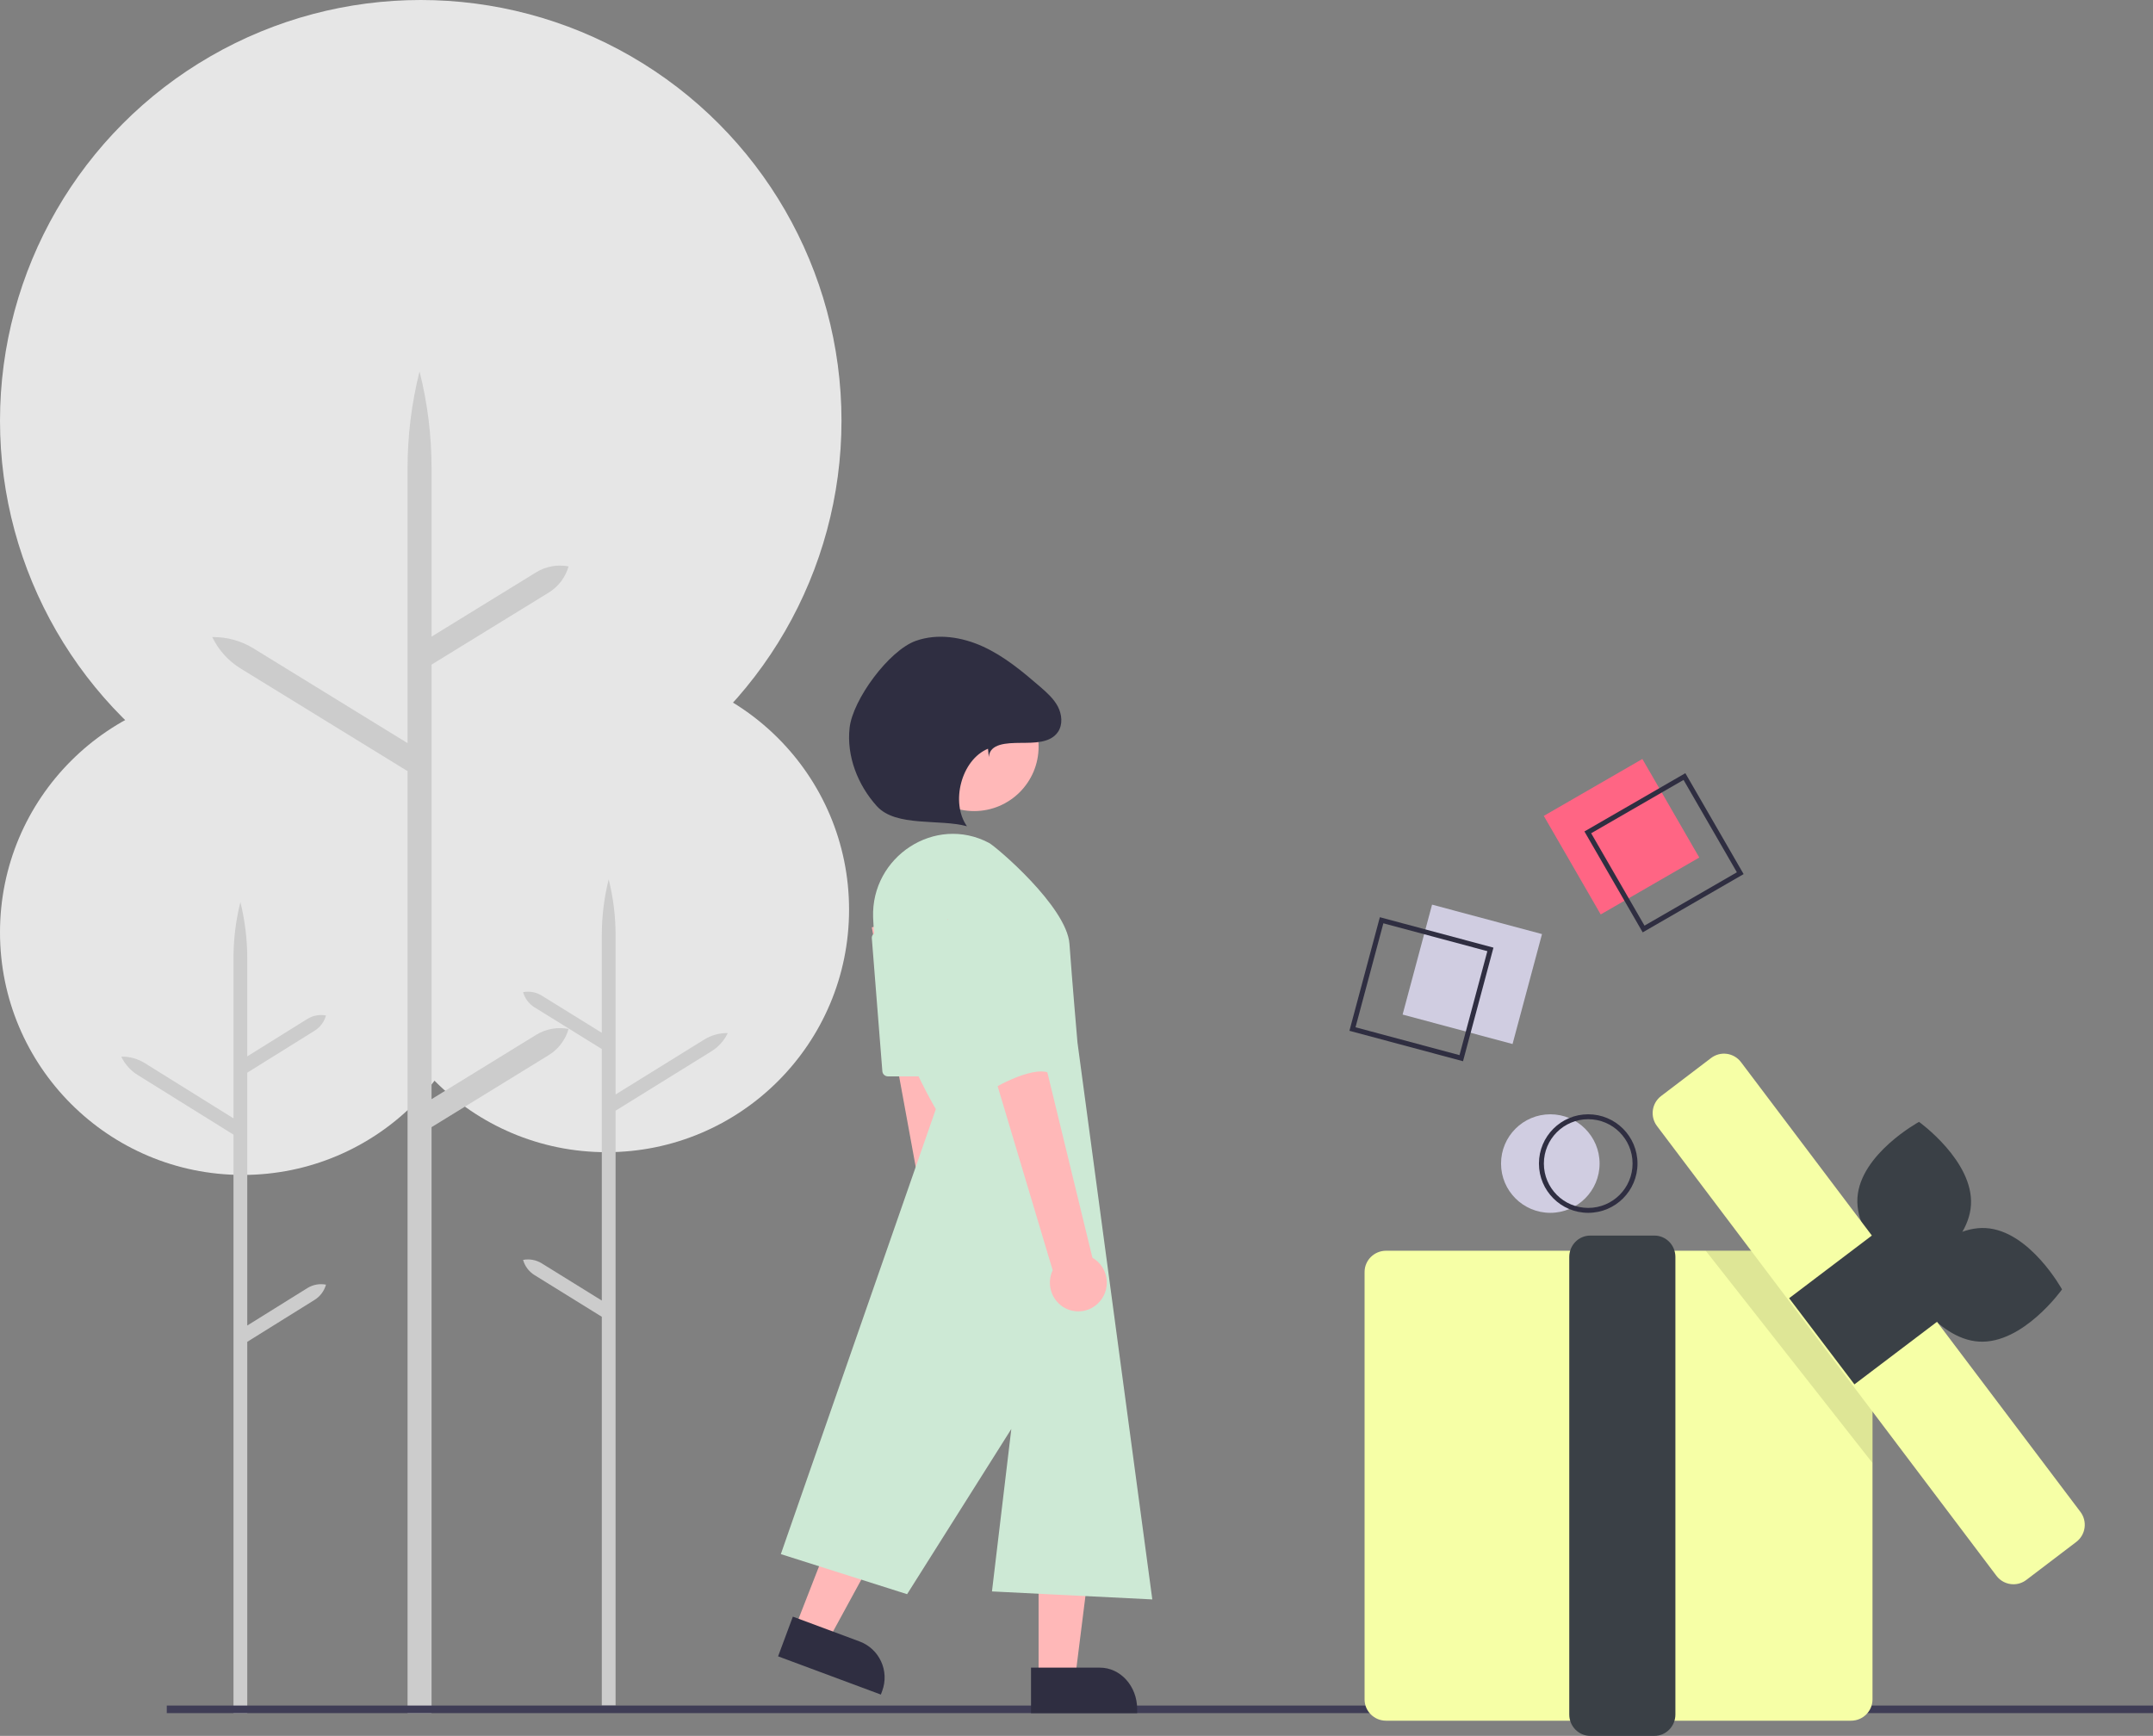<?xml version="1.0" encoding="UTF-8"?>
<svg width="284px" height="229px" viewBox="0 0 284 229" version="1.1" xmlns="http://www.w3.org/2000/svg" xmlns:xlink="http://www.w3.org/1999/xlink">
    <rect x="0" y="0" width="284" height="229" fill="#808080" stroke="none"/>
    <title>undraw_gift_box_re_vau4</title>
    <g id="Page-2" stroke="none" stroke-width="1" fill="none" fill-rule="evenodd">
        <g id="Artboard" transform="translate(-74, -258)" fill-rule="nonzero">
            <g id="undraw_gift_box_re_vau4" transform="translate(74, 258)">
                <circle id="Oval" fill="#E6E6E6" cx="80" cy="120" r="32"></circle>
                <path d="M71.461,166.664 L79.383,171.573 L79.383,138.39 L70.503,132.888 C69.769,132.433 69.232,131.719 69,130.887 L69,130.887 C69.848,130.725 70.727,130.887 71.461,131.342 L79.383,136.251 L79.383,123.384 C79.383,120.895 79.689,118.415 80.292,116 C80.896,118.415 81.201,120.895 81.201,123.384 L81.201,144.386 L92.889,137.144 C93.822,136.566 94.902,136.268 96,136.286 C95.527,137.277 94.78,138.111 93.847,138.689 L81.201,146.525 L81.201,225 L79.383,225 L79.383,173.712 L70.503,168.21 C69.769,167.755 69.232,167.041 69,166.209 L69,166.209 C69.848,166.047 70.727,166.209 71.461,166.664 Z" id="Path" fill="#CCCCCC"></path>
                <circle id="Oval" fill="#E6E6E6" cx="32" cy="123" r="32"></circle>
                <path d="M40.539,169.931 L32.617,174.866 L32.617,141.508 L41.497,135.977 C42.231,135.52 42.768,134.802 43,133.965 L43,133.965 C42.152,133.803 41.273,133.966 40.539,134.423 L32.617,139.358 L32.617,126.423 C32.617,123.921 32.311,121.428 31.708,119 C31.104,121.428 30.799,123.921 30.799,126.423 L30.799,147.536 L19.111,140.255 C18.178,139.674 17.098,139.375 16,139.393 C16.473,140.389 17.22,141.228 18.153,141.809 L30.799,149.686 L30.799,226 L32.617,226 L32.617,177.016 L41.497,171.485 C42.231,171.028 42.768,170.31 43,169.474 L43,169.474 C42.152,169.311 41.273,169.474 40.539,169.931 Z" id="Path" fill="#CCCCCC"></path>
                <circle id="Oval" fill="#E6E6E6" cx="55.5" cy="55.5" r="55.5"></circle>
                <path d="M70.716,136.523 L56.926,145.004 L56.926,87.679 L72.383,78.174 C73.661,77.388 74.595,76.154 75,74.718 L75,74.718 L75,74.718 C73.523,74.438 71.994,74.718 70.716,75.504 L56.926,83.985 L56.926,61.756 C56.926,57.456 56.394,53.172 55.343,49 C54.292,53.172 53.761,57.456 53.761,61.756 L53.761,98.037 L33.415,85.526 C31.791,84.527 29.911,84.013 28,84.044 C28.823,85.756 30.124,87.197 31.748,88.196 L53.761,101.732 L53.761,226 L56.926,226 L56.926,148.698 L72.383,139.193 C73.661,138.407 74.595,137.173 75,135.737 L75,135.737 L75,135.737 C73.523,135.457 71.994,135.737 70.716,136.523 Z" id="Path" fill="#CCCCCC"></path>
                <rect id="Rectangle" fill="#3F3D56" x="22" y="225" width="262" height="1"></rect>
                <polygon id="Rectangle" fill="#FF6584" transform="translate(213.895, 110.381) rotate(-30) translate(-213.895, -110.381) " points="206.388 102.875 221.402 102.875 221.402 117.888 206.388 117.888"></polygon>
                <path d="M216.687,123 L209,109.686 L222.313,102 L230,115.314 L216.687,123 Z M209.889,109.925 L216.925,122.111 L229.111,115.076 L222.075,102.889 L209.889,109.925 Z" id="Shape" fill="#2F2E41"></path>
                <circle id="Oval" fill="#D0CDE1" cx="204.5" cy="153.5" r="6.5"></circle>
                <path d="M209.5,160 C205.91,160 203,157.09 203,153.5 C203,149.91 205.91,147 209.5,147 C213.09,147 216,149.91 216,153.5 C216,157.09 213.09,160 209.5,160 L209.5,160 Z M209.5,147.65 C206.269,147.65 203.65,150.269 203.65,153.5 C203.65,156.731 206.269,159.35 209.5,159.35 C212.731,159.35 215.35,156.731 215.35,153.5 C215.35,150.269 212.731,147.65 209.5,147.65 L209.5,147.65 Z" id="Shape" fill="#2F2E41"></path>
                <path d="M244.167,227 L182.833,227 C181.269,226.998 180.002,225.744 180,224.197 L180,167.803 C180.002,166.256 181.269,165.002 182.833,165 L244.167,165 C245.731,165.002 246.998,166.256 247,167.803 L247,224.197 C246.998,225.744 245.731,226.998 244.167,227 Z" id="Path" fill="#F6FFA6"></path>
                <path d="M218.233,229 L209.767,229 C208.24,228.998 207.002,227.738 207,226.182 L207,165.818 C207.002,164.262 208.24,163.002 209.767,163 L218.233,163 C219.76,163.002 220.998,164.262 221,165.818 L221,226.182 C220.998,227.738 219.76,228.998 218.233,229 L218.233,229 Z" id="Path" fill="#3A4046"></path>
                <path d="M259.988,158.96 C259.637,164.759 251.865,169 251.865,169 C251.865,169 244.662,163.839 245.012,158.04 C245.363,152.241 253.135,148 253.135,148 C253.135,148 260.338,153.161 259.988,158.96 Z" id="Path" fill="#3A4046"></path>
                <path d="M261.064,176.989 C255.265,176.656 251,168.898 251,168.898 C251,168.898 256.137,161.679 261.936,162.011 C267.735,162.344 272,170.102 272,170.102 C272,170.102 266.863,177.321 261.064,176.989 Z" id="Path" fill="#3A4046"></path>
                <polygon id="Path" fill="#000000" opacity="0.1" points="247 171.672 247 193 225 165 241.758 165"></polygon>
                <path d="M265.594,209 C264.712,209.002 263.881,208.588 263.348,207.882 L218.571,148.548 C218.12,147.951 217.924,147.199 218.026,146.456 C218.128,145.714 218.52,145.043 219.114,144.591 L225.71,139.573 C226.305,139.121 227.055,138.924 227.794,139.027 C228.533,139.129 229.201,139.522 229.652,140.119 L274.429,199.453 C274.88,200.05 275.076,200.803 274.974,201.545 C274.872,202.287 274.48,202.958 273.886,203.41 L267.29,208.428 C266.802,208.8 266.206,209.001 265.594,209 L265.594,209 Z" id="Path" fill="#F6FFA6"></path>
                <polygon id="Rectangle" fill="#3A4046" transform="translate(245.992, 172.641) rotate(-37.15) translate(-245.992, -172.641) " points="238.862 165.511 253.122 165.511 253.122 179.771 238.862 179.771"></polygon>
                <polygon id="Rectangle" fill="#D0CDE1" transform="translate(194.21, 128.535) rotate(-75) translate(-194.21, -128.535) " points="186.703 121.028 201.717 121.028 201.717 136.042 186.703 136.042"></polygon>
                <path d="M192.985,140 L178,135.985 L182.015,121 L197,125.015 L192.985,140 Z M178.804,135.521 L192.521,139.196 L196.196,125.479 L182.479,121.804 L178.804,135.521 Z" id="Shape" fill="#2F2E41"></path>
                <path d="M129.8,174.927 C130.632,174.154 131.068,173.062 130.991,171.946 C130.914,170.83 130.332,169.805 129.401,169.146 L123.118,120 L115,122.342 L123.764,170.169 C122.703,171.796 123.064,173.936 124.604,175.149 C126.144,176.363 128.376,176.268 129.8,174.927 Z" id="Path" fill="#FFB8B8"></path>
                <polygon id="Path" fill="#FFB8B8" points="137 222 141.743 222 144 204 137 204"></polygon>
                <path d="M136,220 L150,220 L150,226 L140.914,226 C138.2,226 136,223.559 136,220.549 L136,220 L136,220 Z" id="Path" fill="#2F2E41" transform="translate(143, 223) rotate(-180) translate(-143, -223) "></path>
                <polygon id="Path" fill="#FFB8B8" points="105 214.417 109.467 216 118 200.337 111.408 198"></polygon>
                <path d="M103.156,215.617 L117.619,215.617 L117.619,221.205 L108.233,221.205 C105.429,221.205 103.156,218.932 103.156,216.128 L103.156,215.617 L103.156,215.617 Z" id="Path" fill="#2F2E41" transform="translate(110.388, 218.411) rotate(-159.596) translate(-110.388, -218.411) "></path>
                <circle id="Oval" fill="#FFB8B8" cx="128.5" cy="98.5" r="8.5"></circle>
                <path d="M115.171,121.025 C114.898,113.006 123.349,107.444 130.459,111.198 C131.365,111.676 140.719,119.601 141.072,124.523 C141.424,129.444 142.129,137.53 142.129,137.53 L152,211 L130.849,209.945 L133.403,188.513 L119.655,210.308 L103,205.024 L123.446,146.318 C123.446,146.318 115.586,133.177 115.171,121.025 Z" id="Path" fill="#CDE9D5"></path>
                <path d="M115.002,123.785 L116.391,141.327 C116.421,141.707 116.747,142 117.139,142 L123.25,142 C123.5,142 123.735,141.878 123.874,141.676 C124.013,141.473 124.039,141.216 123.943,140.991 L116.444,123.45 C116.302,123.119 115.934,122.937 115.576,123.02 C115.217,123.104 114.974,123.428 115.002,123.785 Z" id="Path" fill="#CDE9D5"></path>
                <path d="M145.148,171.603 C145.85,170.744 146.139,169.614 145.937,168.518 C145.735,167.423 145.063,166.474 144.101,165.927 L132.45,118 L125,121.237 L138.858,167.578 C138.037,169.308 138.628,171.384 140.232,172.411 C141.837,173.439 143.949,173.091 145.148,171.603 L145.148,171.603 Z" id="Path" fill="#FFB8B8"></path>
                <path d="M126.096,114.202 C126.096,114.202 123.629,119.11 126.096,127.874 C128.564,136.638 130.326,144 130.326,144 C130.326,144 135.965,140.494 138.432,141.546 C140.899,142.598 134.529,118.183 134.529,118.183 C134.529,118.183 130.678,109.995 126.096,114.202 Z" id="Path" fill="#CDE9D5"></path>
                <path d="M130.436,99.867 C130.553,98.081 132.808,98.019 134.599,98.002 C136.39,97.986 138.532,98.049 139.546,96.573 C140.215,95.598 140.087,94.243 139.534,93.197 C138.981,92.152 138.07,91.347 137.175,90.573 C134.863,88.575 132.48,86.593 129.705,85.314 C126.929,84.035 123.676,83.519 120.798,84.545 C117.261,85.806 112.481,92.298 112.068,96.027 C111.655,99.757 113.147,103.559 115.661,106.346 C118.175,109.133 123.929,108.009 127.55,109 C125.349,105.886 126.8,100.228 130.326,98.774 L130.436,99.867 Z" id="Path" fill="#2F2E41"></path>
            </g>
        </g>
    </g>
</svg>